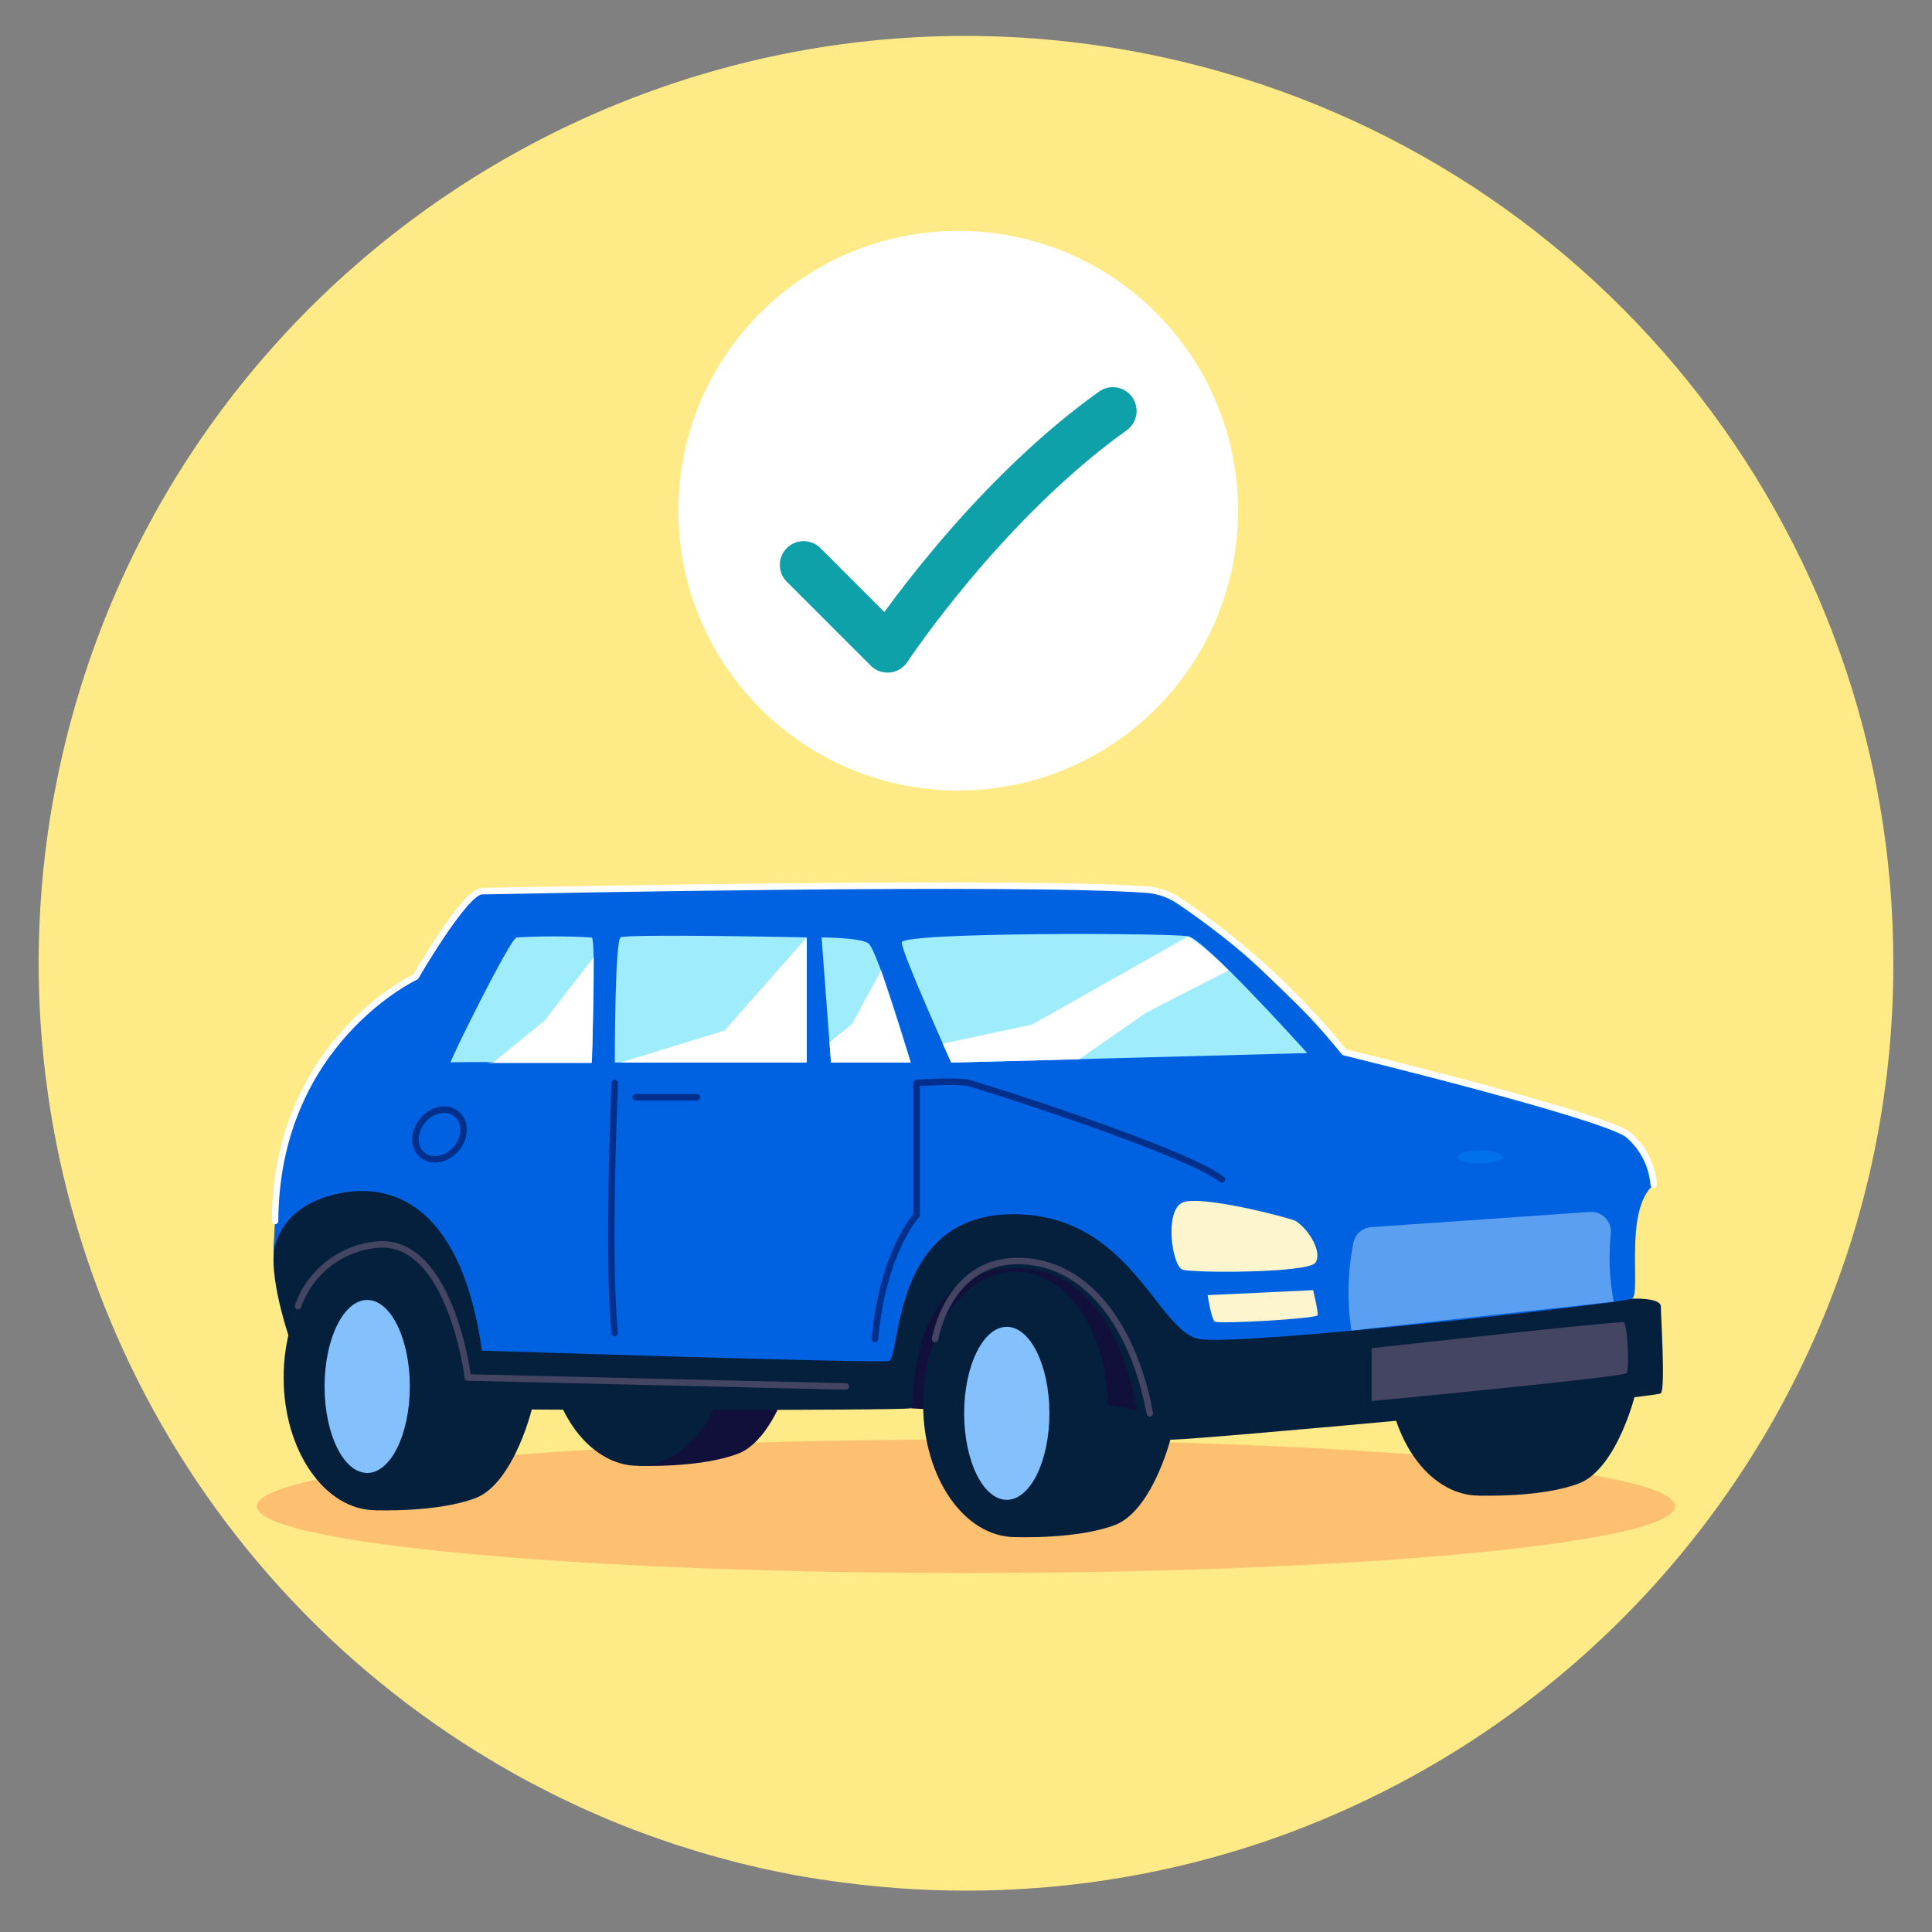 <?xml version="1.0" encoding="UTF-8"?>
<svg id="Layer_1" data-name="Layer 1" xmlns="http://www.w3.org/2000/svg" viewBox="0 0 325 325">
  <rect x="0" y="0" width="325" height="325" fill="#808080" stroke="none"/>
  <defs>
    <style>
      .cls-1 {
        fill: #05203c;
      }

      .cls-2 {
        fill: #0162e1;
      }

      .cls-3 {
        fill: #0070eb;
      }

      .cls-4 {
        fill: #fff;
      }

      .cls-5 {
        fill: #feeb87;
      }

      .cls-6 {
        fill: #fdc071;
      }

      .cls-7 {
        fill: #fcf5cd;
      }

      .cls-8 {
        fill: #9fecfd;
      }

      .cls-9 {
        fill: #84c1fc;
      }

      .cls-10 {
        fill: #11103b;
      }

      .cls-11 {
        fill: #444562;
      }

      .cls-12 {
        fill: #5b9ff1;
      }

      .cls-13 {
        stroke: #0fa1a9;
        stroke-width: 8px;
      }

      .cls-13, .cls-14, .cls-15, .cls-16, .cls-17 {
        fill: none;
        stroke-linecap: round;
        stroke-linejoin: round;
      }

      .cls-14 {
        stroke: #fff;
      }

      .cls-14, .cls-15, .cls-16 {
        stroke-width: 1.09px;
      }

      .cls-15 {
        stroke: #444562;
      }

      .cls-16, .cls-17 {
        stroke: #002f8c;
      }

      .cls-17 {
        stroke-width: 1.09px;
      }
    </style>
  </defs>
  <path class="cls-5" d="M318.5,162.12c0,2.75-.07,5.49-.21,8.22-.23,4.42-.64,8.77-1.24,13.08-1.29,9.53-3.47,18.91-6.52,28.03-14.34,42.86-46.55,77.41-88.31,94.75-3.7,1.54-7.48,2.95-11.33,4.19-7.19,2.35-14.55,4.16-22.02,5.43-15.46,2.63-31.22,2.93-46.76,.89h-.09c-2.89-.37-5.76-.82-8.6-1.33l-2.53-.51-1.61-.33c-2.29-.49-4.57-1.04-6.8-1.64l-3.01-.82c-1.14-.33-2.29-.67-3.42-1.04l-2.36-.73c-1.54-.52-3.07-1.05-4.61-1.6l-2.53-.94-1.76-.69-2.41-.98c-.84-.35-1.68-.71-2.5-1.08l-1.74-.77c-.36-.16-.71-.31-1.05-.48l-1.66-.79-2.21-1.06-1.53-.79-2.3-1.18-2.66-1.44-.68-.39-2.45-1.41-.25-.15-2.92-1.76C27.06,261.7-1.31,199.89,8.38,137.86c.25-1.61,.53-3.22,.84-4.8s.55-2.78,.85-4.16C28.35,44.75,111.43-8.65,195.62,9.63c71.78,15.58,122.96,79.12,122.88,152.54v-.05Z"/>
  <ellipse class="cls-6" cx="162.5" cy="253.39" rx="119.29" ry="11.23"/>
  <path class="cls-10" d="M107.38,246.58s10.38,.41,16.8-2.05c6.42-2.46,9.83-15.43,9.83-16.93s-16.52-4.4-16.52-4.4"/>
  <ellipse class="cls-1" cx="107.38" cy="224.25" rx="15.5" ry="22.33"/>
  <path class="cls-1" d="M248.81,251.58s10.38,.41,16.8-2.04,9.83-15.44,9.83-16.93-16.53-4.37-16.53-4.37"/>
  <ellipse class="cls-1" cx="248.81" cy="229.26" rx="15.5" ry="22.33"/>
  <polygon class="cls-10" points="153.21 236.91 193.22 239.17 194.58 230.7 179.02 207.95 162.9 210.21 154.31 215.67 153.21 236.91"/>
  <path class="cls-1" d="M63.21,254.05s10.38,.41,16.8-2.05,9.83-15.43,9.83-16.93-16.53-4.37-16.53-4.37"/>
  <ellipse class="cls-1" cx="63.21" cy="231.72" rx="15.5" ry="22.33"/>
  <polygon class="cls-8" points="67.45 180.41 85.73 153.86 198.91 153.86 223.03 178.75 67.45 180.41"/>
  <path class="cls-1" d="M46.05,211.03s-.59,4.29,2.66,14.2c0,0,.96-12.83,12.74-13.42s15.99,24.7,17.8,25.09,72.93,.39,73.91,0-.97-20.23,13.8-23.14c14.78-2.92,22.76,10.11,24.7,26.45,1.61,1.4,3.71,2.1,5.84,1.95,4.09,0,81.1-7,81.89-7.78,.79-.79,0-13.03,0-14.59s-4.86-1.33-4.86-1.33l-76.83-24.89-41.24,3.89-79.36-3.89-22.56,.97c-5.44,3.71-8.64,9.91-8.5,16.49h0Z"/>
  <path class="cls-2" d="M273.79,190.81c-3.3-2.52-47.65-13.8-47.65-13.8,0,0-23.73-24.7-30.34-27.09-6.61-2.38-99.38-.44-114.7,0-3.18,.09-8.81,12.64-11.14,14.39s-23.53,9.93-23.92,46.63c0,0,.19-7.77,10.66-10.11,10.47-2.34,21.13,3.41,24.37,26.37,0,0,66.27,2.15,68.42,1.75s.19-24.3,20.41-24.69c20.23-.39,24.7,19.83,31.9,21,7.19,1.17,71.19-6.02,72.75-6.81s-1.44-14.86,3.61-19.13c.03,0-1.05-5.97-4.37-8.5h0Zm-174.26-12.07s-23.34-.19-23.73,0,9.93-20.72,11.09-21.04c4.21-.24,8.43-.24,12.64,0,.79,.2,0,21.04,0,21.04Zm36.17,0h-32.28s0-20.41,.97-21.05,31.31,0,31.31,0v21.05Zm4.09,0l-1.59-21.04s6.29,0,7.83,.95,7.17,20.09,7.17,20.09h-13.41Zm20.23,0s-8.33-18.44-8.33-20.2,45.49-1.61,48.22-1.03,18.01,17.45,19.99,19.64l-59.88,1.59Z"/>
  <path class="cls-16" d="M103.42,182.17s-1.33,29.65,0,42.09"/>
  <path class="cls-16" d="M147.18,225.24c1.33-14.78,7.01-20.81,7.01-20.81v-22.25s6.66-.47,8.71,0,36.8,11.55,42.64,16.23"/>
  <line class="cls-16" x1="106.93" y1="184.58" x2="117.23" y2="184.58"/>
  <ellipse class="cls-17" cx="73.94" cy="190.84" rx="4.49" ry="3.69" transform="translate(-119.74 124.68) rotate(-49.96)"/>
  <path class="cls-7" d="M217.98,205.4c-.65-.43-15.99-4.48-19.07-3.1s-1.75,10.66,0,11.27,21.2,.59,22.37-1.16-.97-5.45-3.3-7.01Z"/>
  <path class="cls-12" d="M227.33,223.82c-.75-4.93-.63-9.94,.35-14.83,.32-1.42,1.53-2.46,2.98-2.56l36.81-2.56c1.81-.12,3.38,1.25,3.51,3.06,.01,.17,.01,.33,0,.5-.41,3.85-.25,7.74,.48,11.54l-44.13,4.85h0Z"/>
  <path class="cls-7" d="M203.15,217.87s.6,4,1.2,4.45,17.24-.49,17.32-1.09-.77-4.2-.77-4.2l-17.75,.84h0Z"/>
  <path class="cls-11" d="M230.74,235.69v-8.9s41.69-4.62,42.38-4.36,1,7.86,.51,8.55-42.89,4.7-42.89,4.7h0Z"/>
  <ellipse class="cls-3" cx="248.99" cy="194.62" rx="3.85" ry="1.08"/>
  <path class="cls-4" d="M83.02,178.67l8.59-6.98,8.26-10.66s-.13,16.37-.35,17.79h-17.63"/>
  <polygon class="cls-4" points="104.35 178.75 121.89 173.35 135.71 157.7 135.71 178.75 104.35 178.75"/>
  <polygon class="cls-4" points="139.54 175.35 143.34 172.25 148.22 163.25 153.21 178.75 139.8 178.75 139.54 175.35"/>
  <path class="cls-4" d="M158.6,175.56l15.02-3.21,26.26-14.83c2.45,1.67,4.71,3.59,6.77,5.73l-13.82,7.09-11.29,7.85-21.52,.56-1.43-3.18h0Z"/>
  <ellipse class="cls-9" cx="61.77" cy="233.23" rx="7.17" ry="14.55"/>
  <path class="cls-1" d="M170.79,258.57s10.38,.41,16.8-2.05,9.83-15.43,9.83-16.93-16.52-4.37-16.52-4.37"/>
  <ellipse class="cls-1" cx="170.79" cy="236.24" rx="15.5" ry="22.33"/>
  <ellipse class="cls-9" cx="169.36" cy="237.75" rx="7.17" ry="14.55"/>
  <path class="cls-15" d="M157.3,225.24s2.12-12.82,13.48-13.11c11.37-.29,19.75,10.14,22.65,25.62"/>
  <path class="cls-15" d="M50.14,219.72c1.99-5.68,7.08-9.7,13.07-10.33,12.54-1.43,15.5,22.33,15.5,22.33l63.58,1.51"/>
  <path class="cls-14" d="M278.19,199.29c-.27-3.3-1.85-6.36-4.4-8.49-4.76-3.34-47.65-13.8-47.65-13.8-8-9.87-17.43-18.5-27.98-25.58-1.56-1.01-3.34-1.61-5.2-1.76-21.32-1.59-105.11,.13-105.11,.13l-6.78,.12c-2.84,0-11.14,14.39-11.14,14.39,0,0-23.5,10.93-23.66,41.1"/>
  <circle class="cls-4" cx="161.19" cy="85.91" r="47.07"/>
  <path class="cls-13" d="M135.18,95.03l14.12,14.12s16.16-24.49,37.9-40.02"/>
</svg>